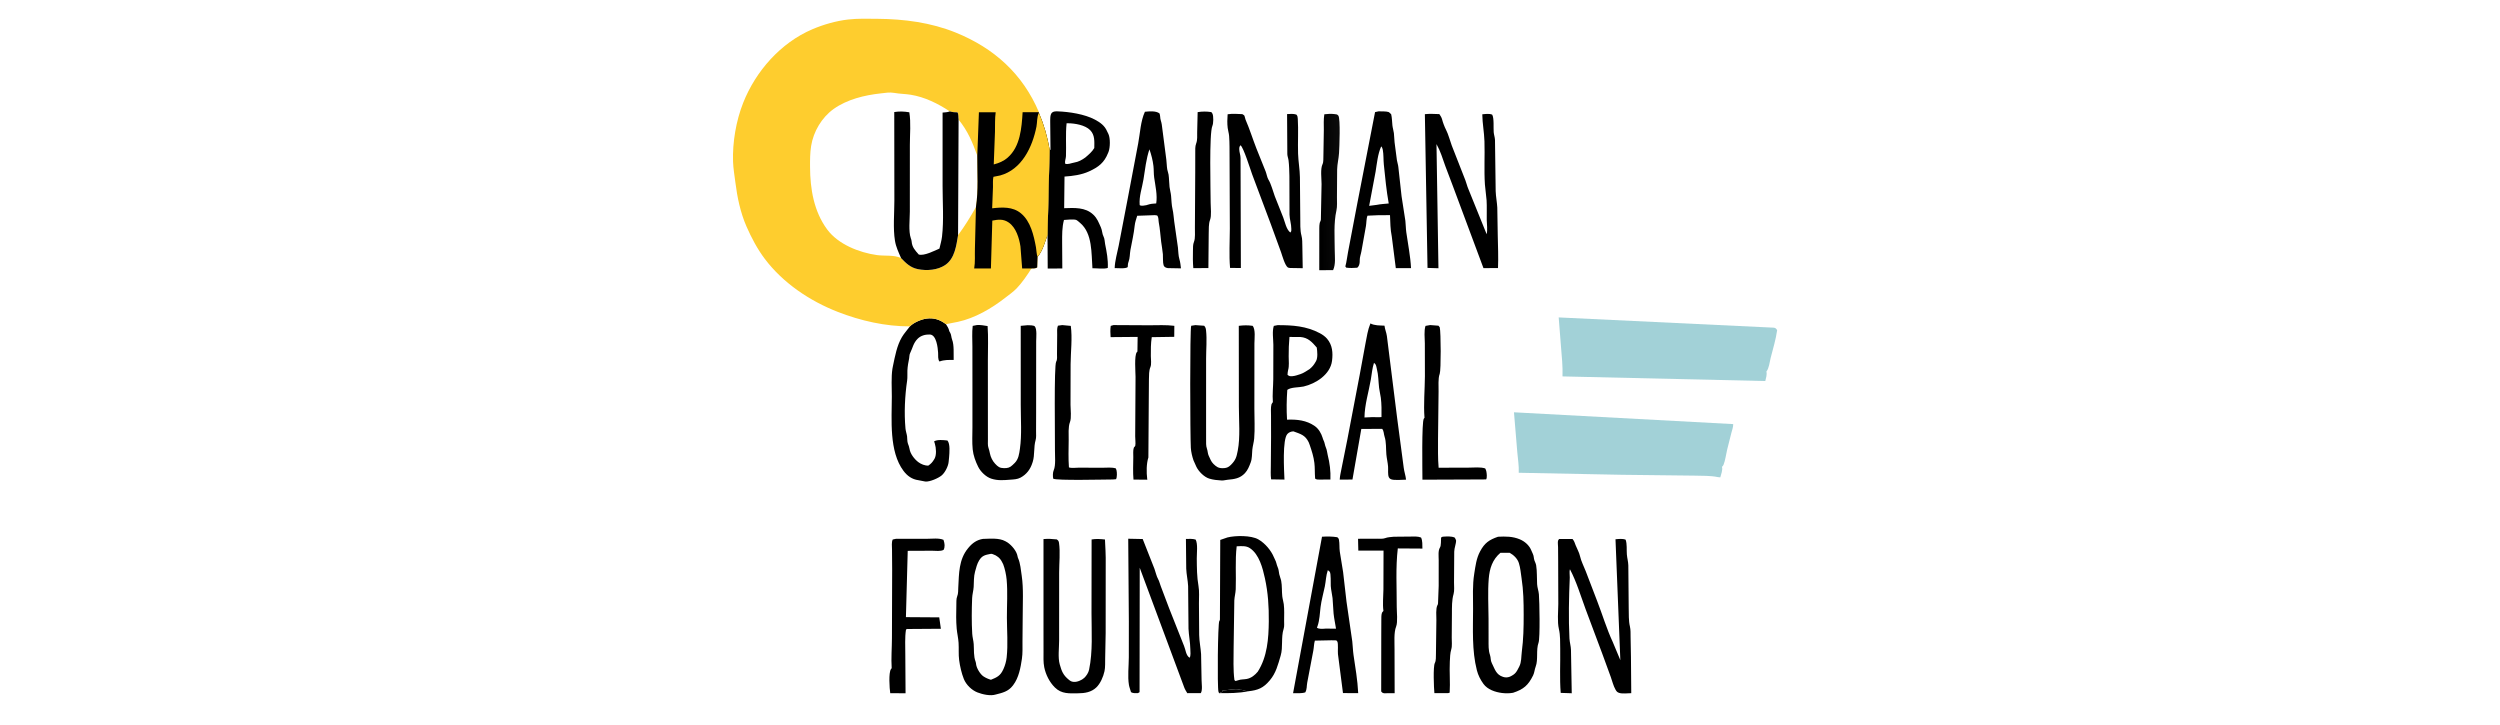 <svg width="300" height="87" viewBox="0 0 300 87" fill="none" xmlns="http://www.w3.org/2000/svg">
<g clip-path="url(#clip0_1766_4496)">
<path d="M143.718 13.455C144.294 13.368 144.78 13.362 145.356 13.451C145.416 13.52 145.469 13.58 145.505 13.666C145.63 13.968 145.618 14.81 145.488 15.099C145.085 15.997 145.277 22.875 145.278 24.345C145.278 24.907 145.403 25.887 145.206 26.386C145.024 26.846 145.059 27.55 145.045 28.05L145.007 32.167L143.197 32.178C143.134 31.477 143.139 30.764 143.155 30.061C143.163 29.71 143.142 29.345 143.278 29.016C143.457 28.58 143.376 27.834 143.389 27.349L143.427 20.684L143.431 18.396C143.434 18.012 143.399 17.569 143.542 17.209C143.707 16.797 143.652 16.285 143.661 15.844L143.718 13.455Z" fill="black"/>
<path d="M173.114 64.405C173.561 64.373 174.164 64.319 174.57 64.514C174.604 64.584 174.728 64.781 174.73 64.846C174.742 65.249 174.513 65.745 174.508 66.2L174.483 69.873C174.477 70.291 174.547 70.888 174.43 71.281C174.213 72.011 174.234 72.877 174.23 73.635L174.208 76.518C174.206 76.93 174.273 77.528 174.154 77.915C174.012 78.375 174.003 78.911 173.979 79.389C173.917 80.626 174.038 81.893 173.96 83.119L173.778 83.176L172.127 83.172C172.065 82.577 171.959 79.991 172.181 79.563C172.346 79.246 172.294 78.817 172.314 78.453L172.366 74.406C172.368 73.946 172.279 73.043 172.484 72.64C172.54 72.531 172.561 72.514 172.564 72.382L172.642 70.311L172.644 67.208C172.644 66.771 172.552 66.083 172.79 65.715C172.958 65.457 172.897 64.835 172.929 64.504L173.114 64.405Z" fill="black"/>
<path d="M158.919 13.715C159.314 13.668 159.716 13.638 160.112 13.688C160.321 13.715 160.476 13.695 160.607 13.886C160.865 14.264 160.727 17.673 160.684 18.369C160.643 19.028 160.472 19.666 160.457 20.341L160.435 23.675C160.43 24.18 160.482 24.772 160.371 25.26C160.026 26.788 160.166 28.503 160.169 30.062C160.171 30.84 160.304 31.689 159.973 32.412L158.312 32.427L158.315 27.391C158.319 27.187 158.32 26.949 158.367 26.75C158.402 26.602 158.495 26.514 158.505 26.354L158.588 22.083C158.586 21.429 158.429 20.267 158.707 19.694C158.837 19.426 158.79 18.988 158.809 18.685L158.86 15.591C158.858 14.968 158.821 14.332 158.919 13.715Z" fill="url(#paint0_linear_1766_4496)"/>
<path d="M167.249 64.408L169.303 64.388C169.706 64.387 170.153 64.347 170.528 64.505C170.716 64.886 170.676 65.408 170.689 65.83L167.736 65.811C167.466 68.11 167.615 70.503 167.608 72.819C167.606 73.427 167.75 74.645 167.536 75.185C167.244 75.923 167.353 77.097 167.344 77.889L167.358 83.185L166.065 83.189C165.876 83.133 165.865 83.131 165.744 82.976L165.752 76.215L165.759 74.453C165.762 74.189 165.744 73.775 165.839 73.527C165.862 73.467 165.967 73.367 166.011 73.313C165.898 72.483 166.002 71.577 166.011 70.736L166.024 66.075L162.998 66.072L162.965 64.653L165.257 64.644C165.542 64.64 165.943 64.683 166.206 64.58C166.523 64.455 166.91 64.447 167.249 64.408Z" fill="black"/>
<path d="M133.617 39.01L137.897 39.033C138.905 39.032 139.918 38.972 140.921 39.098L140.909 40.419L138.211 40.46C138.092 41.212 138.096 41.975 138.101 42.733C138.104 43.109 138.194 43.723 138.05 44.049C137.867 44.461 137.883 45.069 137.872 45.52L137.851 48.292L137.806 54.898C137.562 55.639 137.568 56.691 137.664 57.46L137.678 57.565L136.018 57.55C135.941 56.663 135.987 55.745 135.995 54.855C135.998 54.53 135.949 54.032 136.057 53.73C136.084 53.653 136.212 53.568 136.231 53.492C136.297 53.231 136.216 52.655 136.223 52.357L136.265 45.228C136.265 44.688 136.095 42.653 136.421 42.26L136.491 42.185L136.516 40.428L133.273 40.456C133.243 39.997 133.216 39.564 133.288 39.107L133.617 39.01Z" fill="black"/>
<path d="M127.465 39.01L128.495 39.107C128.697 40.567 128.485 42.212 128.473 43.698L128.462 48.572C128.462 49.146 128.593 50.141 128.398 50.643C128.166 51.236 128.249 52.145 128.242 52.79C128.23 53.895 128.192 54.98 128.271 56.086C128.556 56.199 129.099 56.123 129.419 56.121L132.333 56.128C132.839 56.129 133.417 56.054 133.901 56.209L133.98 56.427C134.044 56.702 134.06 57.256 133.925 57.505L133.541 57.537C132.63 57.536 126.747 57.691 126.385 57.439C126.331 57.146 126.323 56.7 126.448 56.422C126.711 55.834 126.584 54.674 126.594 53.998C126.613 52.748 126.467 43.858 126.741 43.403C126.895 43.146 126.838 42.761 126.84 42.465L126.861 40.175C126.865 39.83 126.813 39.404 126.951 39.083L127.465 39.01Z" fill="black"/>
<path d="M171.616 39.008L172.614 39.083L172.772 39.278C172.912 39.888 172.932 44.411 172.766 44.858C172.546 45.451 172.646 46.333 172.629 46.974L172.563 52.685C172.565 53.835 172.535 54.981 172.635 56.128L176.269 56.116C176.884 56.116 177.636 56.021 178.223 56.209C178.285 56.319 178.331 56.427 178.358 56.552C178.408 56.794 178.471 57.313 178.339 57.526L177.976 57.534L170.692 57.563C170.69 56.522 170.588 50.594 170.863 50.228L170.94 50.138C170.814 48.526 170.977 46.781 170.989 45.155L170.981 41.202C170.977 40.564 170.862 39.715 171.06 39.107L171.616 39.008Z" fill="black"/>
<path d="M107.541 64.653L111.238 64.655C111.826 64.652 112.678 64.542 113.214 64.779L113.239 64.85C113.364 65.223 113.413 65.612 113.239 65.975C112.904 66.188 112.255 66.09 111.85 66.088L108.927 66.101L108.711 74.057L112.709 74.083L112.905 75.452L109.059 75.479C108.914 75.465 108.851 75.465 108.722 75.535C108.566 76.508 108.642 77.56 108.637 78.545L108.667 83.192L106.829 83.183C106.743 82.624 106.611 80.711 106.923 80.282L107.002 80.185C106.924 79.001 107.029 77.76 107.033 76.568L107.059 68.407L107.042 65.943C107.04 65.584 106.965 65.06 107.129 64.74L107.541 64.653Z" fill="black"/>
<path d="M109.191 39.165C109.631 38.706 110.555 38.317 111.177 38.232C112.077 38.108 112.805 38.363 113.516 38.902C113.682 39.167 113.836 39.391 113.906 39.7C113.925 39.784 113.96 39.827 114.006 39.898C114.162 40.138 114.145 40.482 114.254 40.758C114.51 41.411 114.418 42.486 114.441 43.195C113.864 43.187 113.291 43.169 112.743 43.381C112.527 43.157 112.591 42.649 112.573 42.335C112.538 41.741 112.381 40.165 111.577 40.141C111.045 40.125 110.51 40.261 110.124 40.644C109.59 41.174 109.523 41.754 109.208 42.391C109.112 42.585 109.139 42.791 109.098 42.998C108.997 43.509 108.913 43.942 108.888 44.467C108.87 44.842 108.912 45.291 108.858 45.655C108.584 47.509 108.487 49.543 108.657 51.421C108.687 51.747 108.805 52.044 108.849 52.361C108.888 52.65 108.85 52.953 108.95 53.231C109.032 53.457 109.107 53.626 109.143 53.866C109.231 54.456 109.723 55.096 110.197 55.454C110.523 55.7 111 55.899 111.409 55.868C111.72 55.65 111.888 55.474 112.086 55.141L112.145 55.044C112.399 54.591 112.335 53.745 112.186 53.257L112.095 52.96C112.504 52.722 113.23 52.81 113.692 52.861C114.041 53.27 113.931 54.325 113.892 54.865L113.839 55.397C113.803 55.922 113.415 56.694 113.015 57.038C112.614 57.382 111.589 57.825 111.055 57.788L110.204 57.623C109.444 57.52 108.872 57.108 108.421 56.506C106.669 54.166 107.014 50.359 107.019 47.587C107.021 46.521 106.932 45.29 107.092 44.242L107.161 43.889C107.402 42.746 107.627 41.47 108.232 40.451C108.517 39.969 108.875 39.605 109.191 39.165Z" fill="black"/>
<path d="M125.219 64.689C125.766 64.639 126.269 64.669 126.814 64.728C126.984 64.851 127.049 64.929 127.081 65.145C127.243 66.237 127.099 67.582 127.098 68.697L127.095 76.88C127.094 77.73 126.938 78.919 127.167 79.72C127.409 80.571 127.577 81.019 128.287 81.592C128.473 81.742 128.593 81.8 128.836 81.825C129.246 81.868 129.818 81.623 130.113 81.344C130.373 81.098 130.615 80.723 130.69 80.367C131.148 78.18 130.983 75.824 130.981 73.597L130.992 64.736C131.546 64.639 132.039 64.68 132.596 64.74L132.662 66.107L132.686 66.936L132.679 75.968L132.621 78.987C132.608 79.482 132.644 80.065 132.539 80.548C132.396 81.209 132.05 82.024 131.552 82.497C130.953 83.066 130.184 83.188 129.398 83.195C128.335 83.205 127.394 83.304 126.578 82.489C125.933 81.845 125.489 80.957 125.308 80.062C125.186 79.462 125.225 78.797 125.223 78.186L125.219 75.363L125.219 64.689Z" fill="black"/>
<path d="M164.451 38.812C164.953 39.08 165.581 39.05 166.139 39.079C166.19 39.523 166.373 39.915 166.428 40.334L167.659 50.18L168.448 56.139C168.506 56.618 168.677 57.065 168.727 57.56C168.301 57.56 167.204 57.681 166.865 57.484C166.771 57.43 166.702 57.358 166.657 57.258C166.519 56.952 166.595 56.345 166.569 55.995C166.532 55.502 166.407 55.022 166.364 54.533C166.306 53.868 166.363 53.027 166.15 52.398C166.041 52.078 166.078 51.724 165.864 51.468L165.329 51.465L163.357 51.473L162.295 57.545L160.766 57.554C160.788 57.082 160.905 56.665 160.987 56.204L161.683 52.733L163.158 45.014L163.857 41.218C164.017 40.4 164.129 39.587 164.451 38.812ZM164.878 43.542C164.66 44.219 164.622 44.849 164.501 45.542C164.24 47.042 163.755 48.574 163.737 50.097L164.729 50.052C165.074 50.057 165.437 50.086 165.779 50.047C165.792 49.297 165.794 48.485 165.7 47.741C165.65 47.339 165.537 46.948 165.492 46.546C165.401 45.745 165.42 45.033 165.215 44.237C165.17 44.059 165.147 43.81 165.02 43.67C164.964 43.608 164.942 43.594 164.878 43.542Z" fill="black"/>
<path d="M165.427 13.361C165.727 13.373 166.369 13.344 166.631 13.444C166.714 13.476 166.867 13.646 166.941 13.71C167.046 14.155 167.04 14.585 167.088 15.035C167.122 15.354 167.225 15.662 167.267 15.98C167.315 16.34 167.303 16.706 167.348 17.066L167.63 19.226C167.671 19.496 167.773 19.757 167.8 20.03L168.187 23.544L168.644 26.496C168.697 26.949 168.691 27.411 168.754 27.862C168.954 29.302 169.249 30.716 169.324 32.177L167.496 32.172L167.013 28.375C166.837 27.533 166.836 26.676 166.8 25.818L165.41 25.824L164.101 25.881C163.956 26.203 163.977 26.768 163.912 27.133L163.374 30.133C163.311 30.505 163.163 30.851 163.167 31.234L163.164 31.454C163.139 31.727 163.078 31.951 162.871 32.127C162.42 32.157 161.996 32.184 161.547 32.118L161.441 31.967C161.603 31.423 161.646 30.821 161.763 30.261L162.87 24.443L165.007 13.453L165.427 13.361ZM165.744 17.567C165.326 18.506 165.236 19.588 165.073 20.594L164.299 24.702L165.211 24.584C165.706 24.481 166.152 24.471 166.647 24.417C166.369 22.869 166.22 21.314 166.061 19.75C166.002 19.17 166.041 18.549 165.935 17.979C165.908 17.832 165.857 17.671 165.744 17.567Z" fill="black"/>
<path d="M137.389 13.411C137.928 13.358 138.689 13.282 139.133 13.603C139.181 13.739 139.215 13.842 139.218 13.987C139.226 14.357 139.366 14.597 139.413 14.943L139.959 19.155C140.01 19.547 140.005 19.948 140.072 20.337C140.107 20.544 140.197 20.743 140.228 20.949C140.3 21.437 140.288 21.951 140.346 22.445C140.387 22.801 140.496 23.135 140.529 23.495C140.578 24.027 140.584 24.594 140.707 25.114C140.819 25.589 140.836 26.085 140.905 26.568L141.351 29.693C141.407 30.157 141.391 30.654 141.528 31.102C141.637 31.459 141.669 31.833 141.716 32.202L140.145 32.173C139.938 32.143 139.708 32.063 139.635 31.839C139.521 31.493 139.577 30.883 139.546 30.508C139.503 30 139.4 29.497 139.337 28.992C139.239 28.207 139.208 27.488 139.054 26.708C138.992 26.389 139.065 26.123 138.86 25.855L138.583 25.818L136.464 25.893C136.347 26.277 136.204 26.671 136.163 27.072C136.062 28.056 135.83 29.03 135.651 30C135.564 30.475 135.602 30.965 135.422 31.427C135.352 31.604 135.344 31.772 135.333 31.962L135.328 32.053C135.049 32.275 134.15 32.17 133.762 32.172C133.785 31.291 134.071 30.362 134.24 29.495L135.346 23.734L136.586 17.193C136.811 15.986 136.873 14.523 137.389 13.411ZM137.932 17.918C137.538 19.072 137.41 20.335 137.216 21.535C137.048 22.571 136.672 23.546 136.762 24.613C136.986 24.765 137.315 24.651 137.582 24.618L137.681 24.584C138.045 24.462 138.364 24.424 138.746 24.411C138.905 23.406 138.641 22.305 138.502 21.314C138.437 20.853 138.466 20.382 138.413 19.919C138.334 19.242 138.157 18.561 137.932 17.918Z" fill="black"/>
<path d="M158.641 64.406C159.254 64.368 159.873 64.368 160.48 64.467C160.602 64.586 160.645 64.615 160.677 64.788C160.762 65.243 160.709 65.732 160.775 66.194L161.173 68.652L161.581 72.201L162.274 76.973C162.338 77.503 162.342 78.042 162.419 78.572C162.646 80.12 162.907 81.604 162.984 83.175L161.157 83.171L160.554 78.486C160.517 78.138 160.609 77.244 160.482 76.99C160.453 76.932 160.395 76.894 160.352 76.846L159.775 76.834L157.784 76.875C157.667 77.261 157.677 77.664 157.601 78.059L156.865 81.928C156.785 82.372 156.855 82.657 156.635 83.084C156.193 83.229 155.634 83.18 155.168 83.187L158.641 64.406ZM159.338 68.42C159.114 69.079 159.114 69.705 158.979 70.375C158.816 71.182 158.566 72.035 158.468 72.848C158.384 73.548 158.347 74.452 158.11 75.109L158.066 75.234L158.032 75.322C158.281 75.515 158.755 75.457 159.065 75.433L160.322 75.44C160.23 74.836 160.089 74.217 160.029 73.612L159.906 71.771C159.85 71.286 159.724 70.81 159.692 70.32C159.671 70.004 159.732 68.826 159.567 68.609C159.535 68.567 159.417 68.476 159.365 68.437L159.338 68.42Z" fill="black"/>
<path d="M117.24 39.004C117.676 38.981 118.084 39.056 118.512 39.128C118.61 40.479 118.545 41.859 118.545 43.215L118.548 50.619L118.55 52.731C118.551 53.044 118.512 53.449 118.616 53.741C118.694 53.961 118.744 54.184 118.79 54.413C118.878 54.853 119.099 55.308 119.407 55.638C119.756 56.012 119.957 56.171 120.472 56.178C120.931 56.184 121.185 56.121 121.523 55.792L121.599 55.716L121.775 55.548C122.229 55.083 122.304 54.462 122.392 53.839C122.629 52.169 122.489 50.331 122.49 48.642L122.487 39.1L123.316 39.025C123.503 39.024 124.049 39.028 124.169 39.161C124.458 39.48 124.343 40.522 124.341 40.945L124.335 49.552L124.328 51.761C124.327 52.092 124.366 52.5 124.272 52.818C124.029 53.649 124.183 54.595 123.932 55.407L123.894 55.524C123.647 56.308 123.198 56.917 122.47 57.312C122.078 57.523 121.645 57.532 121.211 57.564C120.409 57.624 119.747 57.693 118.955 57.439C118.319 57.235 117.678 56.611 117.384 56.019C117.062 55.372 116.796 54.651 116.723 53.925C116.636 53.07 116.692 52.164 116.692 51.302L116.692 46.353L116.688 41.599C116.687 40.785 116.624 39.913 116.725 39.106L117.24 39.004Z" fill="black"/>
<path d="M143.447 39.014L144.502 39.089C144.677 39.297 144.699 39.408 144.728 39.672C144.845 40.733 144.732 41.945 144.733 43.02L144.731 50.801L144.732 52.733C144.734 53.094 144.706 53.499 144.832 53.841C144.936 54.123 144.918 54.426 145.046 54.692C145.213 55.037 145.329 55.396 145.611 55.669C145.958 56.006 146.2 56.183 146.702 56.182C147.139 56.182 147.393 56.106 147.708 55.788C148.281 55.209 148.376 54.87 148.528 54.09C148.849 52.446 148.664 50.501 148.665 48.816L148.654 39.1C149.239 39.025 149.728 39.016 150.313 39.098C150.689 39.531 150.532 40.654 150.53 41.212L150.525 49.05C150.524 50.217 150.601 51.456 150.503 52.617C150.465 53.058 150.323 53.514 150.277 53.969C150.226 54.481 150.267 55.001 150.084 55.489C149.911 55.95 149.736 56.414 149.39 56.782C148.793 57.417 148.123 57.497 147.3 57.573C147.069 57.594 146.828 57.673 146.598 57.659C146.095 57.629 145.583 57.581 145.1 57.43C144.494 57.24 143.852 56.59 143.573 56.03L143.217 55.236C143.059 54.766 142.931 54.238 142.9 53.743C142.818 52.42 142.775 39.44 142.944 39.092L143.447 39.014Z" fill="black"/>
<path d="M135.387 64.647L137.125 64.684L138.535 68.26C138.673 68.635 138.782 69.166 138.976 69.499C139.124 69.753 139.171 70.05 139.284 70.319L140.286 72.971L142.09 77.526C142.285 77.977 142.303 78.641 142.748 78.932C142.919 78.726 142.845 78.162 142.84 77.887C142.827 77.066 142.656 76.261 142.621 75.45L142.575 70.327C142.538 69.625 142.374 68.924 142.347 68.235L142.311 64.672C142.704 64.666 143.093 64.636 143.474 64.747C143.762 65.254 143.607 66.421 143.613 67.025C143.624 68.125 143.624 69.227 143.818 70.311C143.934 70.963 143.872 71.733 143.874 72.396L143.902 76.208C143.918 76.985 144.078 77.719 144.13 78.486L144.19 81.619C144.197 82.024 144.322 82.851 144.093 83.176L142.475 83.18C142.337 82.952 142.189 82.726 142.1 82.473L136.767 68.132L136.748 83.061L136.553 83.173C136.262 83.177 135.979 83.216 135.722 83.061C135.65 82.774 135.525 82.498 135.475 82.206C135.303 81.192 135.455 79.912 135.458 78.871L135.462 74.594L135.387 64.647Z" fill="black"/>
<path d="M170.984 13.701C171.558 13.633 172.148 13.677 172.724 13.693C172.853 13.893 172.99 14.086 173.049 14.319C173.148 14.713 173.342 15.22 173.526 15.58C173.824 16.165 173.983 16.852 174.213 17.466L175.844 21.629C175.974 21.958 176.045 22.309 176.185 22.634L178.4 28.108C178.522 27.62 178.42 26.883 178.409 26.37C178.394 25.593 178.438 24.817 178.391 24.041L178.189 22.133C178.078 20.425 178.19 18.67 178.135 16.954C178.1 15.859 177.888 14.818 177.875 13.716C178.242 13.683 178.721 13.609 179.063 13.757C179.306 14.169 179.199 15.356 179.244 15.863C179.272 16.177 179.382 16.469 179.399 16.786L179.481 22.945C179.506 23.611 179.64 24.259 179.675 24.912L179.73 28.23C179.755 29.535 179.818 30.862 179.76 32.165L178.016 32.177L174.37 22.392L173.441 19.936C173.117 19.024 172.856 18.138 172.378 17.291L172.614 32.19L171.302 32.149L170.984 13.701Z" fill="black"/>
<path d="M187.093 64.68L188.702 64.678C188.924 64.943 188.961 65.135 189.082 65.445C189.255 65.888 189.5 66.279 189.605 66.752C189.734 67.33 190.068 67.985 190.289 68.549L191.664 72.138C192.294 73.757 192.796 75.465 193.531 77.041L194.441 79.218L193.859 64.711C194.251 64.68 194.703 64.615 195.075 64.761C195.266 65.298 195.177 65.968 195.223 66.534C195.26 66.982 195.387 67.391 195.399 67.852L195.445 72.957C195.462 73.667 195.424 74.495 195.592 75.185C195.69 75.591 195.66 76.034 195.671 76.453L195.715 78.862L195.751 83.18C195.339 83.186 194.698 83.273 194.312 83.151C194.075 83.077 193.991 82.979 193.866 82.762C193.603 82.309 193.467 81.717 193.288 81.223L192.28 78.464L190.272 73.099C189.677 71.493 189.193 69.824 188.392 68.308C188.3 68.557 188.384 69.011 188.372 69.294C188.27 71.723 188.215 74.17 188.334 76.602C188.357 77.076 188.504 77.523 188.517 77.996L188.609 83.191L187.285 83.146C187.145 81.414 187.254 79.599 187.226 77.857C187.214 77.086 187.244 76.239 187.068 75.487C186.858 74.591 186.993 73.404 186.996 72.479L186.98 67.378L186.968 65.664C186.967 65.462 186.912 65.075 186.963 64.889C186.984 64.81 187.05 64.75 187.093 64.68Z" fill="black"/>
<path d="M147.315 13.712C147.897 13.622 148.489 13.671 149.074 13.696C149.126 13.73 149.274 13.804 149.305 13.848C149.376 13.951 149.411 14.232 149.469 14.364C149.965 15.5 150.319 16.664 150.769 17.814L151.882 20.588C151.995 20.878 152.057 21.301 152.21 21.551C152.542 22.09 152.747 22.935 152.973 23.543L153.987 26.101C154.204 26.661 154.35 27.522 154.84 27.904C154.986 27.737 154.959 27.682 154.958 27.459C154.956 26.87 154.756 26.322 154.741 25.752L154.728 21.123C154.711 20.509 154.702 19.861 154.626 19.253C154.595 18.995 154.49 18.768 154.479 18.502L154.45 13.691C154.832 13.671 155.199 13.628 155.568 13.751C155.712 13.918 155.722 14.05 155.735 14.267C155.82 15.643 155.724 17.057 155.769 18.441C155.8 19.396 155.977 20.326 155.99 21.274L156.033 26.103C156.048 26.786 155.994 27.615 156.176 28.275C156.292 28.698 156.266 29.152 156.282 29.589L156.326 32.185L155.205 32.164C155.054 32.177 154.655 32.173 154.54 32.094C154.191 31.855 153.867 30.67 153.731 30.279L152.491 26.878L150.258 20.921C150.038 20.309 149.225 17.697 148.861 17.429C148.724 17.589 148.709 17.699 148.711 17.915C148.713 18.266 148.865 18.607 148.866 18.979L148.904 32.158L147.609 32.154C147.471 30.624 147.578 28.992 147.58 27.453L147.547 18.883C147.54 18.032 147.558 17.171 147.494 16.323C147.468 15.982 147.363 15.688 147.323 15.36C147.256 14.823 147.271 14.251 147.315 13.712Z" fill="black"/>
<path d="M153.313 39.018C155.112 39.017 156.769 39.123 158.393 39.991C158.701 40.156 159.018 40.378 159.247 40.647C159.9 41.416 159.963 42.336 159.844 43.298C159.641 44.935 157.898 46.044 156.432 46.381C155.877 46.508 154.916 46.445 154.475 46.786C154.39 48.002 154.37 49.141 154.444 50.36C155.641 50.314 156.783 50.429 157.785 51.138C158.237 51.458 158.55 52 158.712 52.528C158.744 52.631 158.767 52.727 158.818 52.823C158.973 53.115 158.976 53.413 159.105 53.705C159.243 54.017 159.244 54.276 159.324 54.597C159.571 55.588 159.691 56.523 159.65 57.544L158.378 57.55C158.208 57.549 158.038 57.566 157.885 57.479C157.791 57.426 157.818 57.435 157.809 57.326C157.762 56.736 157.797 56.14 157.726 55.553C157.635 54.795 157.42 54.144 157.18 53.431L157.05 53.087C156.622 52.188 156.049 52.078 155.209 51.763C154.93 51.778 154.697 51.861 154.497 52.065C153.866 52.709 154.091 56.469 154.136 57.55L152.534 57.523C152.458 56.995 152.5 56.407 152.5 55.871L152.527 52.447L152.522 49.868C152.522 49.459 152.473 48.904 152.579 48.513C152.598 48.443 152.702 48.323 152.744 48.257C152.671 47.358 152.786 46.401 152.793 45.493L152.803 41.373C152.797 40.675 152.644 39.765 152.857 39.107L153.313 39.018ZM154.735 40.435C154.661 41.222 154.638 41.993 154.641 42.783C154.643 43.295 154.717 43.921 154.574 44.411C154.522 44.589 154.518 44.796 154.503 44.981C154.705 45.158 154.831 45.16 155.095 45.141C155.415 45.117 155.763 44.987 156.068 44.889C156.441 44.768 156.812 44.496 157.148 44.293C157.479 44.017 157.662 43.8 157.87 43.425L157.925 43.333C158.154 42.918 158.077 42.164 158.012 41.705C157.441 41.042 156.963 40.507 156.041 40.44L154.735 40.435Z" fill="black"/>
<path d="M125.956 17.953L126.06 17.985L126.026 14.644C126.034 14.317 125.989 13.771 126.233 13.524C126.391 13.364 126.689 13.355 126.903 13.363C128.304 13.413 130.148 13.693 131.385 14.351C132.02 14.689 132.568 15.077 132.853 15.762L132.918 15.892L133.011 16.083C133.249 16.589 133.222 17.708 133.024 18.222L132.974 18.345C132.511 19.522 131.827 20.048 130.681 20.57C129.775 20.983 128.727 21.125 127.742 21.188L127.7 24.982C128.914 24.945 130.231 24.847 131.187 25.751C131.685 26.222 131.824 26.676 132.103 27.278C132.27 27.638 132.253 28.066 132.427 28.391C132.565 28.65 132.557 28.999 132.614 29.287C132.809 30.262 132.98 31.143 132.937 32.151C132.496 32.309 131.583 32.181 131.092 32.189C130.956 30.426 131.115 28.013 129.619 26.754C129.512 26.665 129.25 26.419 129.126 26.384C128.795 26.29 128.029 26.363 127.676 26.395C127.436 27.305 127.457 28.169 127.457 29.103L127.478 32.217L125.725 32.225L125.703 28.197L125.956 17.953ZM127.992 14.791C127.853 16.108 127.965 17.411 127.916 18.729C127.905 19.054 127.758 19.308 127.816 19.639C128.127 19.778 128.563 19.563 128.911 19.507C129.432 19.422 129.816 19.202 130.24 18.899C130.627 18.569 131.064 18.207 131.314 17.759C131.322 16.996 131.404 16.21 130.818 15.616C130.217 15.005 128.993 14.799 128.173 14.792L128.06 14.79L127.992 14.791Z" fill="black"/>
<path d="M146.288 83.179L146.215 82.997C146.063 82.405 146.137 74.831 146.316 74.528C146.379 74.421 146.386 74.446 146.391 74.333L146.43 64.791L147.292 64.494C148.256 64.251 150.133 64.233 150.996 64.724C151.791 65.177 152.523 66.032 152.874 66.879C152.915 66.978 152.953 67.068 153.005 67.162C153.17 67.459 153.181 67.742 153.313 68.038C153.462 68.369 153.439 68.574 153.511 68.907C153.571 69.182 153.693 69.442 153.746 69.72C153.855 70.293 153.808 70.957 153.872 71.548C153.907 71.871 154.013 72.178 154.053 72.499C154.133 73.143 154.096 73.844 154.094 74.492C154.093 74.789 154.132 75.167 154.04 75.45C153.702 76.483 153.986 77.648 153.68 78.675C153.355 79.767 153.13 80.744 152.375 81.643C151.595 82.571 150.958 82.826 149.784 82.953C148.611 83.192 147.479 83.183 146.288 83.179ZM148.401 65.557C148.2 67.267 148.353 68.998 148.287 70.716C148.27 71.16 148.143 71.589 148.118 72.044L148.035 77.765C148.035 79.027 147.965 80.356 148.131 81.606L148.261 81.727L148.586 81.629C148.914 81.51 149.247 81.54 149.586 81.479C150.146 81.378 150.577 81.024 150.931 80.603C152.076 78.818 152.235 76.627 152.255 74.554C152.271 72.774 152.17 71.141 151.79 69.396C151.526 68.183 151.103 66.515 149.985 65.775C149.511 65.461 148.943 65.539 148.401 65.557ZM146.288 83.179C147.479 83.183 148.611 83.192 149.784 82.953C149.473 82.926 149.313 82.882 149.03 82.79L148.816 82.775L148.74 82.75C148.208 82.605 147.268 82.837 146.7 82.865L146.648 83.038L146.288 83.179Z" fill="black"/>
<path d="M146.289 83.18L146.65 83.039L146.701 82.865C147.27 82.837 148.209 82.605 148.741 82.751L148.818 82.775L149.032 82.79C149.314 82.882 149.474 82.927 149.785 82.953C148.612 83.192 147.48 83.183 146.289 83.18Z" fill="black"/>
<path d="M117.954 64.668C118.803 64.648 119.886 64.527 120.645 64.948L120.705 64.982L120.917 65.106C121.416 65.449 121.996 66.129 122.103 66.739C122.121 66.841 122.133 66.902 122.178 66.999C122.438 67.564 122.514 68.457 122.607 69.092C122.839 70.669 122.718 72.404 122.724 73.999L122.698 76.983C122.694 77.661 122.73 78.381 122.63 79.052C122.472 80.125 122.255 81.325 121.586 82.208L121.522 82.29C120.993 82.979 120.288 83.141 119.487 83.342C118.854 83.545 117.894 83.328 117.288 83.088C116.596 82.815 115.939 82.173 115.66 81.478C115.386 80.794 115.194 79.941 115.097 79.211C115.007 78.529 115.073 77.823 115.029 77.136C114.993 76.557 114.854 76.005 114.803 75.439C114.722 74.528 114.737 73.569 114.761 72.654C114.77 72.331 114.738 71.852 114.865 71.556C115.003 71.233 114.977 70.805 114.995 70.456C115.083 68.825 115.053 67.147 116.155 65.805L116.219 65.727C116.683 65.166 117.229 64.779 117.954 64.668ZM118.853 66.469C118.225 66.595 117.862 66.657 117.501 67.241C117.246 67.653 117.133 68.139 117.006 68.599C116.841 69.192 116.875 69.824 116.84 70.434C116.814 70.873 116.676 71.315 116.657 71.772C116.601 73.155 116.586 74.664 116.667 76.048C116.691 76.467 116.816 76.872 116.845 77.288C116.895 77.996 116.815 78.739 117.074 79.41C117.117 79.523 117.118 79.605 117.133 79.722C117.194 80.183 117.612 80.888 118.001 81.157C118.263 81.337 118.605 81.488 118.912 81.573C119.613 81.291 120.036 81.1 120.374 80.367L120.424 80.261C120.617 79.838 120.751 79.341 120.801 78.88C120.969 77.34 120.834 75.678 120.828 74.127C120.822 72.623 120.934 71.049 120.797 69.553C120.748 69.008 120.585 68.218 120.382 67.709L120.272 67.496L120.236 67.424C120.007 66.968 119.625 66.659 119.144 66.503C119.014 66.461 118.987 66.44 118.853 66.469Z" fill="black"/>
<path d="M179.767 64.408C180.681 64.362 181.521 64.362 182.376 64.718C182.983 64.972 183.524 65.451 183.767 66.071L183.939 66.46C184.075 66.732 184.038 66.973 184.128 67.24C184.198 67.447 184.302 67.618 184.339 67.839C184.458 68.562 184.411 69.359 184.453 70.095C184.477 70.519 184.632 70.903 184.668 71.317C184.738 72.102 184.824 76.567 184.628 77.112C184.305 78.008 184.604 79.151 184.279 79.998C184.147 80.343 184.137 80.713 183.973 81.046C183.388 82.237 182.826 82.719 181.568 83.133C181.156 83.212 180.643 83.212 180.229 83.158C179.423 83.053 178.512 82.75 178.014 82.068C177.655 81.576 177.375 81.023 177.224 80.432C176.614 78.045 176.766 75.502 176.768 73.059C176.769 71.655 176.684 70.228 176.909 68.843C177.062 67.9 177.155 67.018 177.616 66.158C178.153 65.156 178.691 64.778 179.767 64.408ZM180.056 66.333C179.094 67.139 178.748 68.217 178.648 69.449C178.519 71.026 178.619 72.678 178.625 74.26L178.628 76.821C178.631 77.412 178.599 78.029 178.797 78.592C178.918 78.934 178.841 79.229 179.02 79.577C179.377 80.27 179.513 80.959 180.37 81.228C180.661 81.32 180.903 81.308 181.189 81.202C181.865 80.884 181.97 80.65 182.302 80.007C182.597 79.438 182.538 78.805 182.619 78.186C182.815 76.696 182.842 75.276 182.841 73.773C182.84 72.28 182.816 70.861 182.587 69.381C182.49 68.761 182.457 68.182 182.266 67.573C182.096 67.033 181.648 66.606 181.163 66.337L180.056 66.333Z" fill="black"/>
<path d="M181.676 49.475L207.978 50.892L207.983 50.957C207.982 51.272 207.841 51.643 207.763 51.953L207.257 53.961C207.12 54.518 207.039 55.257 206.819 55.781C206.775 55.888 206.714 55.943 206.634 56.024C206.76 56.35 206.523 56.943 206.437 57.282C206.341 57.279 206.248 57.274 206.153 57.254C205.208 57.058 204.292 57.111 203.335 57.076L194.597 56.974L182.249 56.732C182.291 55.908 182.143 55.101 182.077 54.285L181.676 49.475Z" fill="#A2D1D7"/>
<path d="M187.043 38.09L212.862 39.321C213.087 39.356 213.136 39.439 213.258 39.619C213.102 40.749 212.753 41.863 212.474 42.969C212.354 43.447 212.285 44.211 211.969 44.581C212.056 44.968 211.924 45.346 211.835 45.724L187.501 45.169C187.543 43.941 187.411 42.748 187.313 41.528L187.043 38.09Z" fill="#A2D1D7"/>
<path d="M109.19 39.164C106.245 39.174 103.272 38.493 100.538 37.428C97.181 36.121 93.968 33.969 91.779 31.068C90.892 29.893 90.171 28.531 89.581 27.183C88.853 25.52 88.468 23.675 88.244 21.879C88.142 21.059 87.994 20.224 87.966 19.399C87.888 17.087 88.328 14.5 89.177 12.35C90.679 8.546 93.679 5.13 97.488 3.509C98.823 2.94 100.327 2.509 101.769 2.342C102.91 2.209 104.144 2.247 105.293 2.257C108.496 2.284 111.692 2.696 114.685 3.908C119.282 5.769 122.724 8.863 124.673 13.467L124.667 13.546C125.282 14.983 125.686 16.414 125.956 17.952L125.703 28.197C125.376 29.075 125.122 30.113 124.504 30.827L124.463 32.095C124.233 32.232 124.038 32.204 123.778 32.213C123.258 33.026 122.656 33.922 121.985 34.617C121.593 35.024 121.087 35.373 120.641 35.722C119 37.005 117.001 38.179 114.941 38.622L113.515 38.902C112.805 38.363 112.076 38.108 111.176 38.232C110.554 38.317 109.63 38.706 109.19 39.164ZM108.131 30.972C108.738 31.597 109.249 32.11 110.137 32.294C111.206 32.515 112.539 32.418 113.456 31.778C114.579 30.994 114.757 29.459 114.968 28.215C115.788 27.121 116.43 26.046 117.111 24.864L117.113 24.835C117.424 22.851 117.265 20.687 117.274 18.674C116.686 17.051 116.134 15.71 115.032 14.358C114.985 14.072 115.051 13.726 114.893 13.486C114.595 13.479 114.336 13.463 114.045 13.386L113.974 13.366C112.555 12.43 110.967 11.638 109.276 11.368C108.628 11.265 107.96 11.266 107.32 11.149C106.756 11.045 106.228 11.148 105.668 11.209C103.743 11.419 101.645 11.929 100.037 13.076C98.608 14.096 97.607 15.796 97.335 17.52C97.203 18.354 97.202 19.189 97.206 20.031C97.216 22.661 97.66 25.368 99.259 27.532C100.58 29.322 103.095 30.308 105.237 30.611C106.157 30.741 107.295 30.56 108.131 30.972Z" fill="#FECD2E"/>
<path d="M124.675 13.468L124.668 13.546C125.283 14.984 125.688 16.415 125.958 17.953L125.705 28.197C125.377 29.076 125.123 30.113 124.506 30.828L124.464 32.095C124.235 32.232 124.04 32.205 123.779 32.214L122.659 32.219L122.454 29.574C122.304 28.577 121.928 27.314 121.053 26.705C120.41 26.257 119.795 26.33 119.077 26.474L118.91 32.218L116.902 32.217C117.037 31.441 116.964 30.62 116.99 29.834L117.113 24.865L117.115 24.835C117.425 22.852 117.266 20.688 117.275 18.675L117.469 13.469L119.481 13.475C119.374 14.246 119.417 15.047 119.397 15.826L119.25 19.733C119.886 19.564 120.432 19.343 120.932 18.904C122.443 17.576 122.596 15.339 122.715 13.465L124.675 13.468Z" fill="black"/>
<path d="M124.667 13.545C125.282 14.983 125.687 16.414 125.957 17.951L125.704 28.196C125.376 29.074 125.122 30.112 124.505 30.827C124.38 30.511 124.381 30.023 124.317 29.68C124.052 28.251 123.678 26.56 122.513 25.6C121.518 24.78 120.259 24.862 119.059 24.995L119.157 22.45C119.167 22.064 119.121 21.589 119.212 21.218L120.017 21.056C122.618 20.346 123.895 17.637 124.376 15.191C124.474 14.695 124.42 13.972 124.667 13.545Z" fill="#FECD2E"/>
<path d="M113.974 13.367L114.045 13.387C114.336 13.464 114.594 13.48 114.893 13.487C115.051 13.727 114.984 14.072 115.031 14.359C116.134 15.711 116.686 17.052 117.273 18.675C117.264 20.688 117.424 22.852 117.113 24.835L117.111 24.865C116.43 26.047 115.788 27.122 114.968 28.216C114.757 29.46 114.579 30.995 113.456 31.779C112.539 32.419 111.206 32.516 110.136 32.295C109.248 32.111 108.738 31.598 108.131 30.973C107.83 30.273 107.52 29.654 107.396 28.889C107.153 27.39 107.323 25.62 107.324 24.094L107.311 13.445C107.951 13.346 108.478 13.369 109.119 13.475C109.324 14.724 109.183 16.131 109.183 17.404L109.18 25.409C109.177 26.316 109.006 27.756 109.301 28.599C109.347 28.731 109.384 28.821 109.394 28.963C109.447 29.663 109.799 30.033 110.251 30.543C110.892 30.732 112.12 30.099 112.732 29.831C112.837 29.36 112.988 28.87 113.043 28.392C113.269 26.436 113.11 24.302 113.11 22.327V13.51C113.358 13.486 113.633 13.479 113.871 13.402L113.974 13.367ZM115.031 14.359L114.968 28.216C115.788 27.122 116.43 26.047 117.111 24.865L117.113 24.835C117.424 22.852 117.264 20.688 117.273 18.675C116.686 17.052 116.134 15.711 115.031 14.359Z" fill="black"/>
</g>
<defs>
<linearGradient id="paint0_linear_1766_4496" x1="160.429" y1="23.061" x2="158.562" y2="23.079" gradientUnits="userSpaceOnUse">
<stop stop-opacity="0.961"/>
<stop offset="1"/>
</linearGradient>
<clipPath id="clip0_1766_4496">
<rect width="300" height="87" fill="white"/>
</clipPath>
</defs>
</svg>
